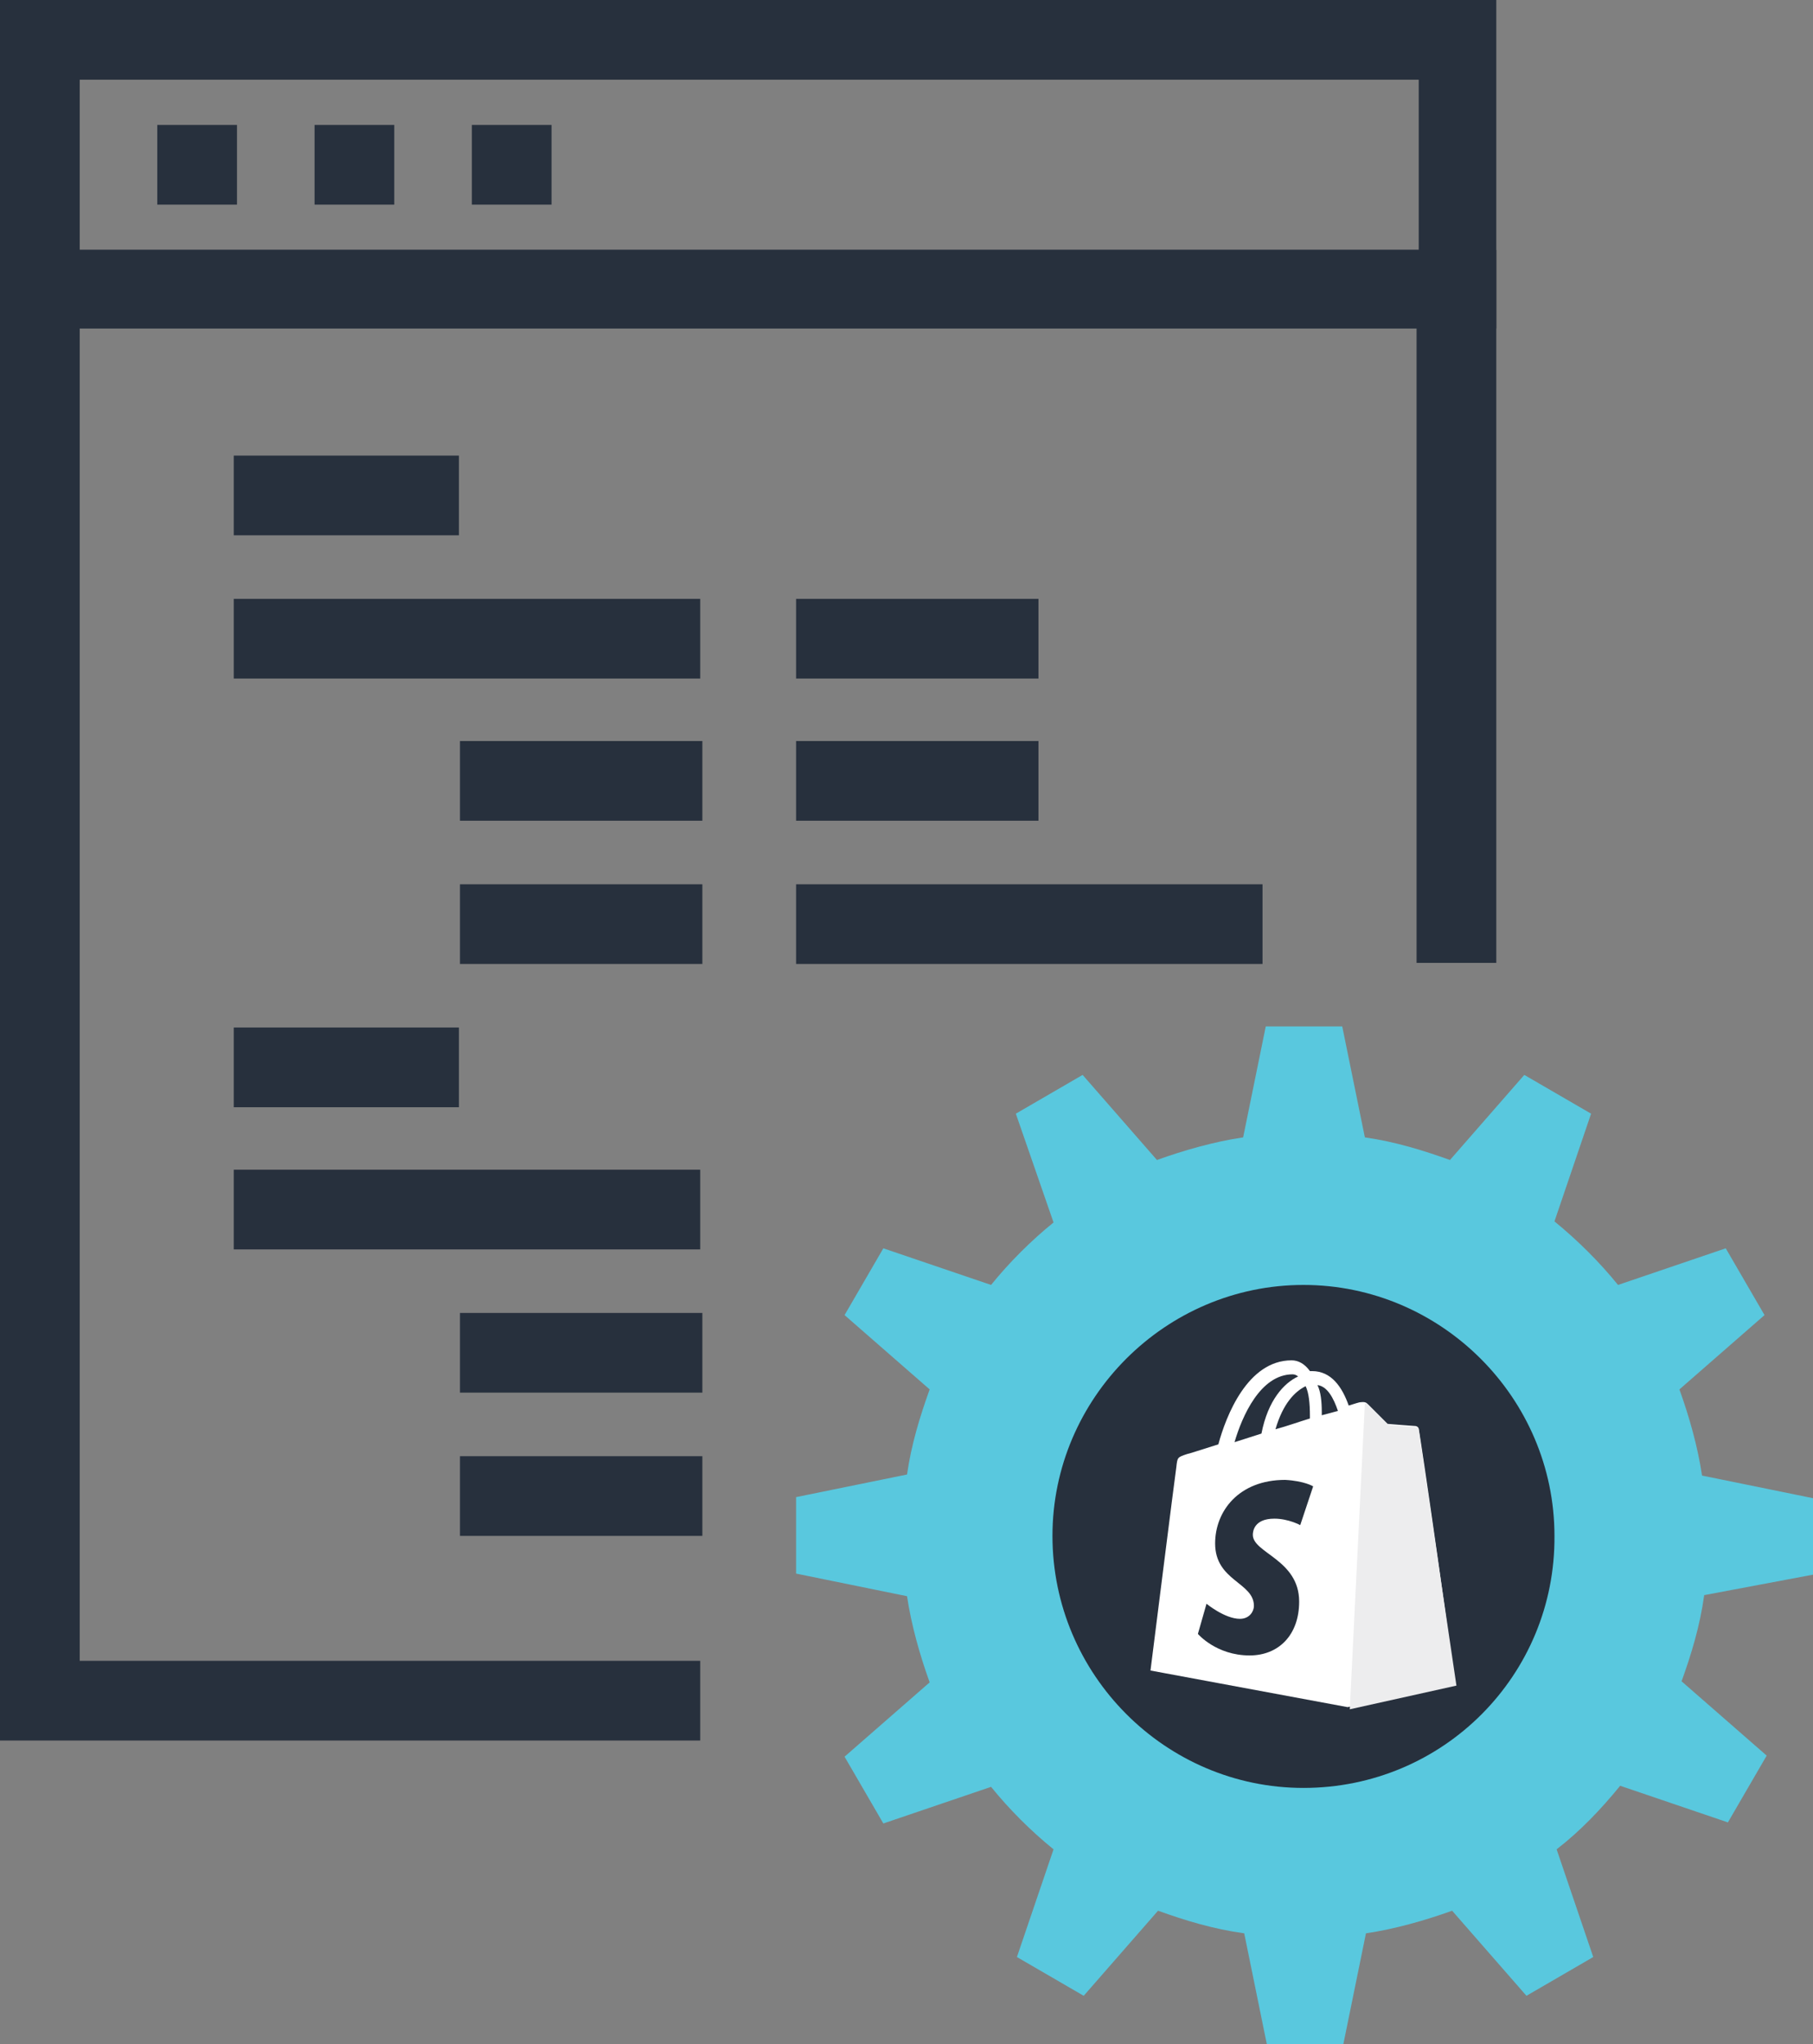 <?xml version="1.0" encoding="utf-8"?>
<!-- Generator: Adobe Illustrator 25.2.1, SVG Export Plug-In . SVG Version: 6.00 Build 0)  -->
<svg version="1.1" id="Layer_1" xmlns="http://www.w3.org/2000/svg" xmlns:xlink="http://www.w3.org/1999/xlink" x="0px" y="0px"
	 viewBox="0 0 168.3 189.8" style="enable-background:new 0 0 168.3 189.8;" xml:space="preserve">
<rect x="0" y="0" width="168.3" height="189.8" fill="#808080" stroke="none"/>
<style type="text/css">
	.st0{fill:#59C8DE;}
	.st1{fill:#27303D;}
	.st2{fill:#FFFFFF;}
	.st3{fill:#EDEDEE;}
</style>
<g>
	<g>
		<g>
			<path class="st0" d="M168.3,146.2v-7.1L158,137c-0.4-2.7-1.2-5.5-2.1-8l7.9-6.9l-3.6-6.2l-10,3.4c-1.7-2.1-3.7-4.1-5.9-5.9
				l3.4-10l-6.2-3.6l-6.9,7.9c-2.5-0.9-5.1-1.7-7.9-2.1l-2.1-10.3h-7.1l-2.1,10.3c-2.7,0.4-5.5,1.2-8,2.1l-6.9-7.9l-6.2,3.6
				l3.5,10.1c-2.1,1.7-4.1,3.7-5.8,5.8l-10-3.4l-3.6,6.2l7.9,6.9c-0.9,2.5-1.7,5.1-2.1,7.9L73.9,139v7.1l10.3,2.1
				c0.4,2.7,1.2,5.5,2.1,8l-7.9,6.9l3.6,6.2l10-3.4c1.7,2.1,3.7,4.1,5.8,5.8l-3.4,10l6.2,3.6l6.9-7.9c2.5,0.9,5.1,1.7,8,2.1
				l2.1,10.3h7.1l2.1-10.3c2.7-0.4,5.5-1.2,8-2.1l6.9,7.9l6.2-3.6l-3.4-10c2.2-1.7,4.1-3.7,5.9-5.9l10,3.4l3.6-6.2l-7.9-6.9
				c0.9-2.5,1.7-5.1,2.1-8L168.3,146.2z M121,162.3c-10.8,0-19.6-8.8-19.6-19.6s8.8-19.6,19.6-19.6c10.9,0,19.6,8.8,19.6,19.6
				C140.7,153.5,132,162.3,121,162.3z"/>
			<path class="st1" d="M121,166c-12.8,0-23.3-10.5-23.3-23.4c0-12.8,10.5-23.3,23.3-23.3s23.3,10.5,23.3,23.3
				C144.4,155.5,134,166,121,166z"/>
			<g>
				<g>
					<rect x="21.7" y="42.3" class="st1" width="20.9" height="7.4"/>
					<rect x="42.7" y="68.8" class="st1" width="22.5" height="7.4"/>
					<rect x="42.7" y="82.1" class="st1" width="22.5" height="7.4"/>
					<rect x="42.7" y="121.9" class="st1" width="22.5" height="7.4"/>
					<rect x="42.7" y="135.2" class="st1" width="22.5" height="7.4"/>
					<rect x="21.7" y="55.6" class="st1" width="43.3" height="7.4"/>
					<rect x="21.7" y="95.4" class="st1" width="20.9" height="7.4"/>
					<rect x="21.7" y="108.6" class="st1" width="43.3" height="7.4"/>
					<rect x="73.9" y="68.8" class="st1" width="22.5" height="7.4"/>
					<rect x="73.9" y="82.1" class="st1" width="43.3" height="7.4"/>
					<rect x="73.9" y="55.6" class="st1" width="22.5" height="7.4"/>
				</g>
				<path class="st1" d="M138.9,30.5H0V0h138.9V30.5L138.9,30.5z M7.4,23.2h124.3V7.4H7.4V23.2z"/>
				<g>
					<rect x="14.6" y="11.6" class="st1" width="7.4" height="7.4"/>
					<rect x="29.2" y="11.6" class="st1" width="7.4" height="7.4"/>
					<rect x="43.8" y="11.6" class="st1" width="7.4" height="7.4"/>
				</g>
				<polygon class="st1" points="65,161.6 0,161.6 0,23.2 138.9,23.2 138.9,89.4 131.5,89.4 131.5,30.5 7.4,30.5 7.4,154.2 
					65,154.2 				"/>
			</g>
		</g>
	</g>
</g>
<g>
	<path class="st2" d="M131.7,132.7L131.7,132.7c0-0.2-0.2-0.3-0.3-0.3c-0.1,0-2.6-0.2-2.6-0.2s-1.7-1.7-1.9-1.9
		c-0.2-0.2-0.6-0.1-0.7-0.1c0,0-0.4,0.1-1,0.3c-0.6-1.7-1.6-3.2-3.4-3.2c0,0-0.1,0-0.2,0c-0.5-0.7-1.1-1-1.7-1
		c-4.1,0-6.1,5.2-6.8,7.8c-1.6,0.5-2.8,0.9-2.9,0.9c-0.9,0.3-0.9,0.3-1,1.2c-0.1,0.6-2.4,18.9-2.4,18.9l18.3,3.4l9.9-2.2
		C135.2,156.5,131.8,132.9,131.7,132.7z M121.2,128.7c0.3,0.6,0.4,1.6,0.4,2.8c0,0.1,0,0.1,0,0.2c-1,0.3-2.1,0.7-3.2,1
		C119.1,130.3,120.2,129.2,121.2,128.7L121.2,128.7z M120,127.6L120,127.6c0.2,0,0.4,0.1,0.5,0.2c-1.3,0.6-2.8,2.2-3.4,5.3l-2.5,0.8
		C115.3,131.5,117,127.6,120,127.6z M121.9,138L121.9,138l-1.2,3.6c0,0-1.1-0.6-2.4-0.6c-1.9,0-2,1.2-2,1.5c0,1.7,4.3,2.3,4.3,6.2
		c0,3.1-1.9,5-4.6,5c-3.1,0-4.8-2-4.8-2l0.8-2.8c0,0,1.7,1.4,3.1,1.4c0.9,0,1.3-0.7,1.3-1.2c0-2.2-3.6-2.3-3.6-5.8
		c0-3,2.2-5.9,6.5-5.9C121.1,137.5,121.9,138,121.9,138L121.9,138L121.9,138z M122.7,131.4c0-0.1,0-0.2,0-0.3c0-1-0.1-1.9-0.4-2.5
		c0.9,0.1,1.5,1.2,1.9,2.4L122.7,131.4z"/>
	<path class="st3" d="M131.5,132.5c-0.1,0-2.6-0.2-2.6-0.2s-1.7-1.7-1.9-1.9c-0.1-0.1-0.2-0.1-0.3-0.1l-1.4,28.4l9.9-2.2
		c0,0-3.5-23.6-3.5-23.8C131.7,132.6,131.6,132.5,131.5,132.5"/>
</g>
</svg>
